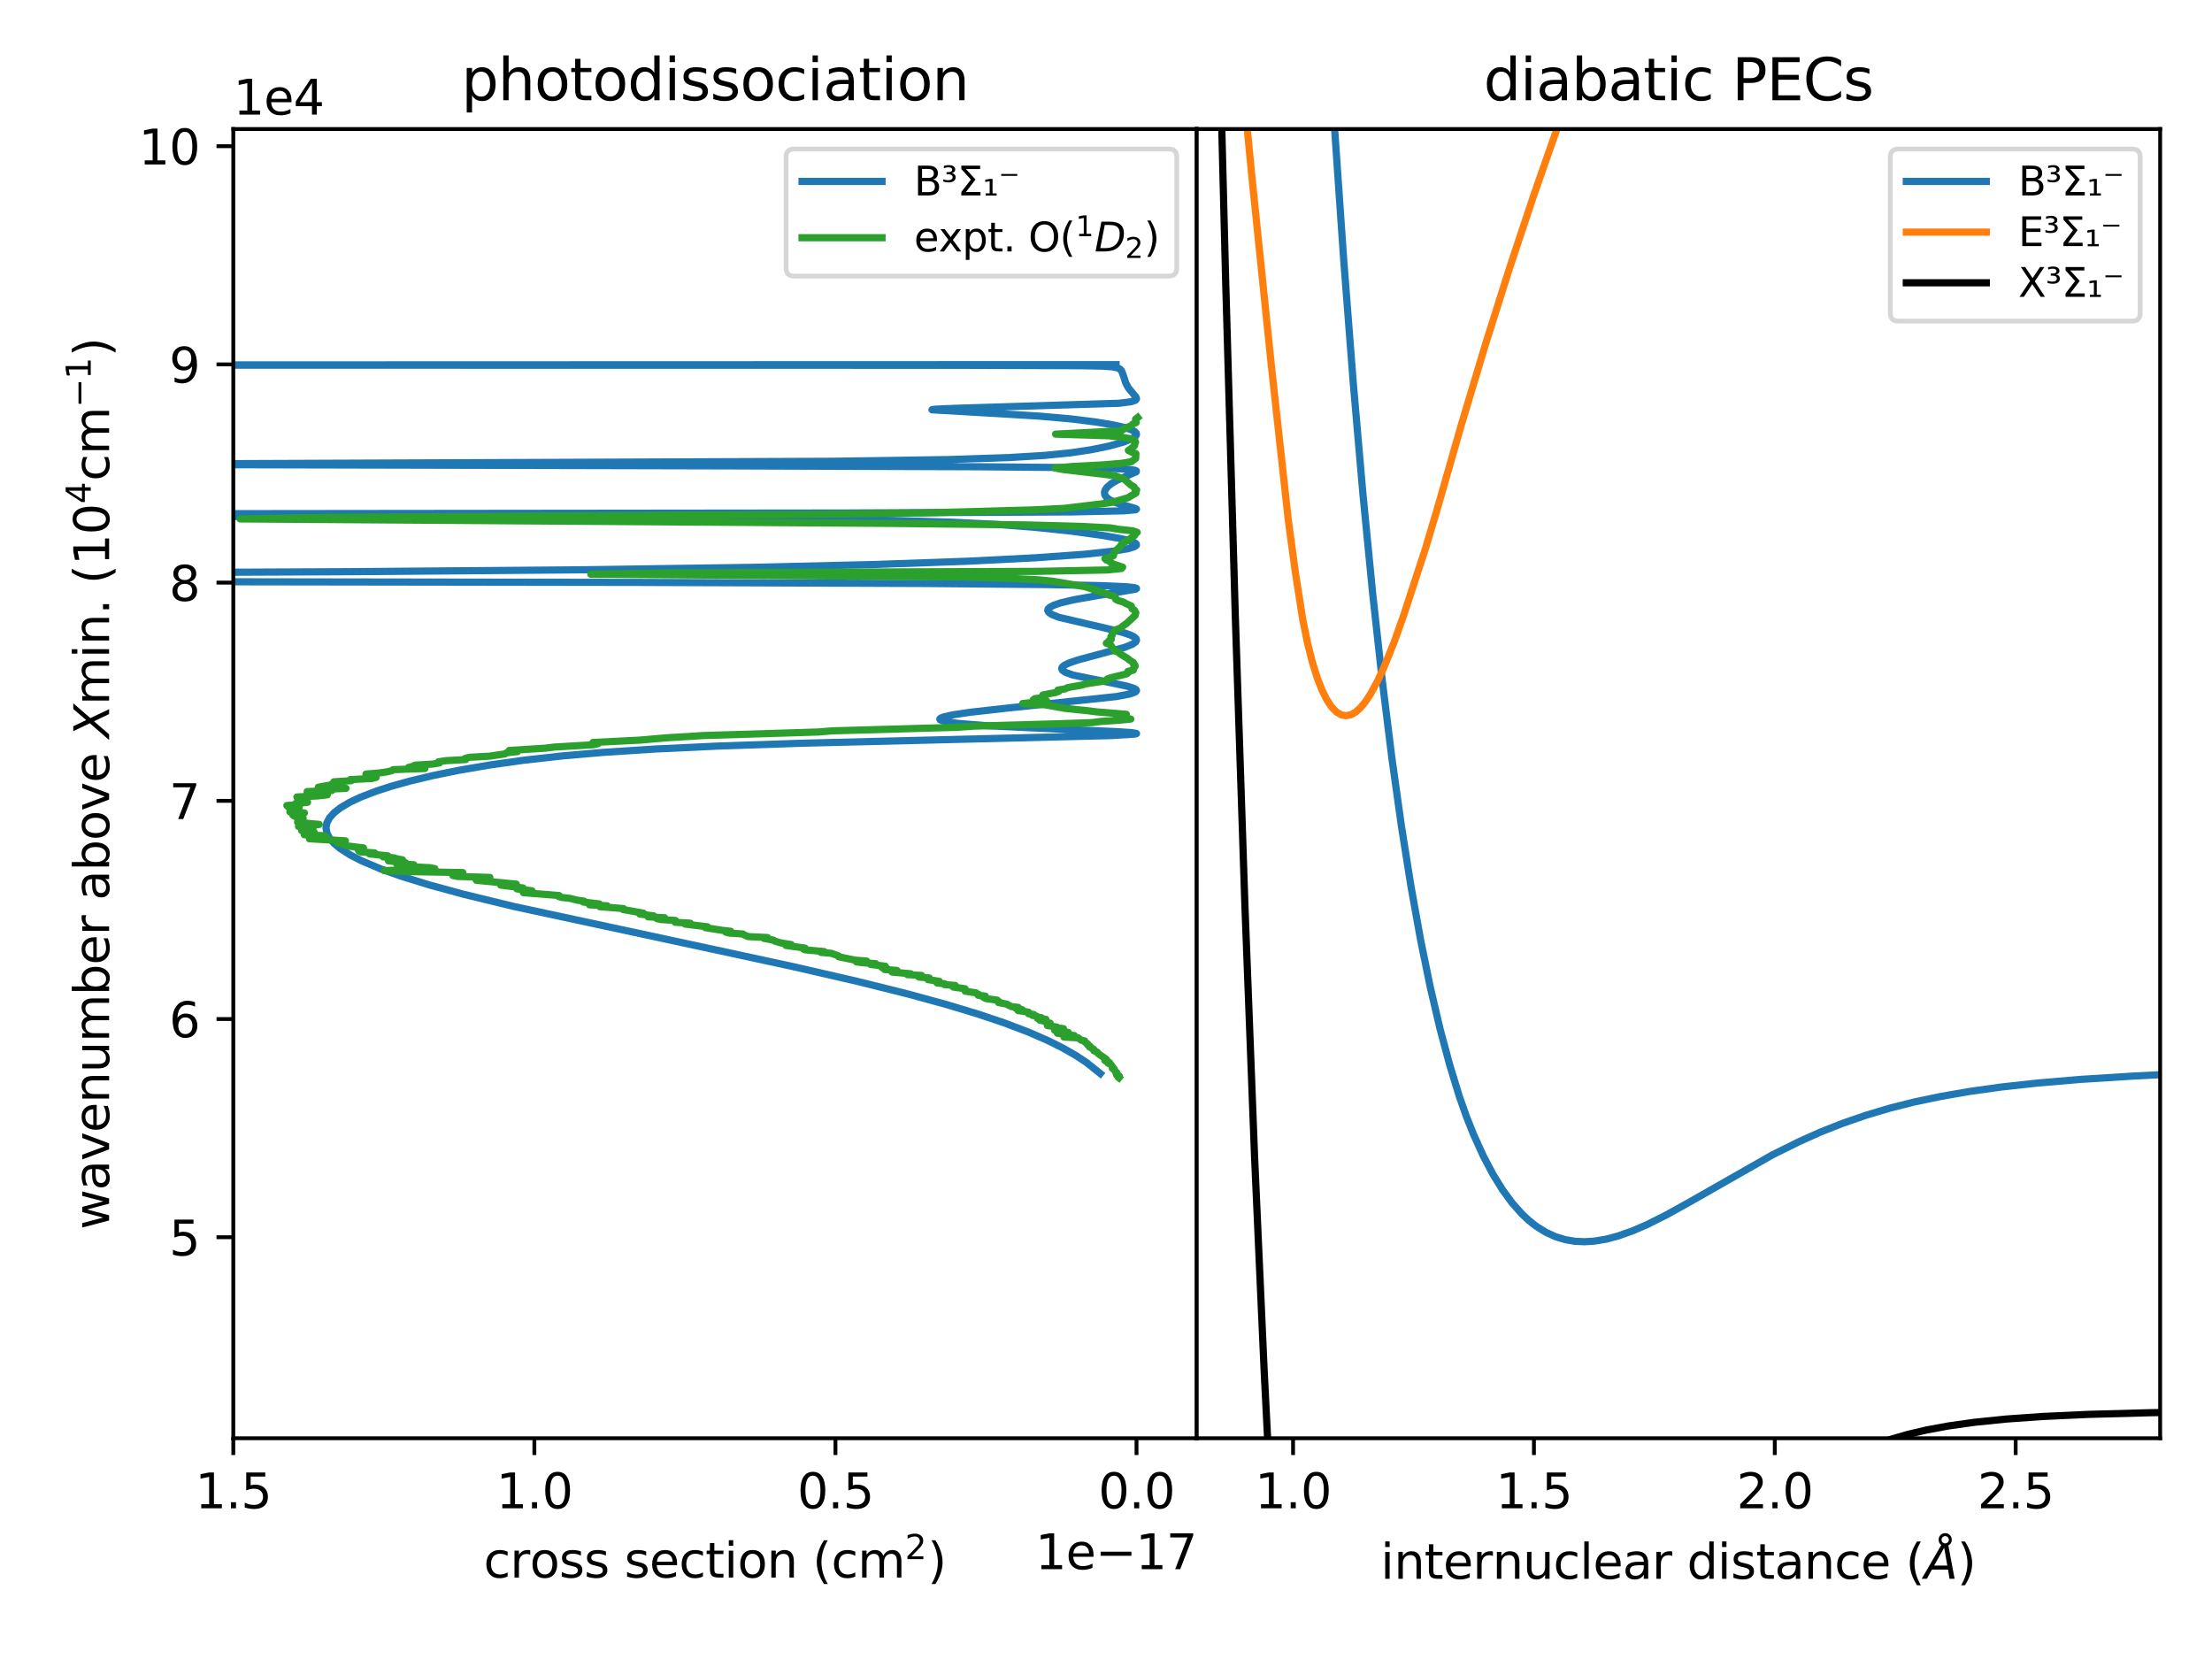 <?xml version="1.0" encoding="utf-8" standalone="no"?>
<!DOCTYPE svg PUBLIC "-//W3C//DTD SVG 1.1//EN"
  "http://www.w3.org/Graphics/SVG/1.1/DTD/svg11.dtd">
<svg xmlns:xlink="http://www.w3.org/1999/xlink" width="460.8pt" height="345.6pt" viewBox="0 0 460.8 345.6" xmlns="http://www.w3.org/2000/svg" version="1.1">
 <defs>
  <style type="text/css">*{stroke-linejoin: round; stroke-linecap: butt}</style>
 </defs>
 <g id="figure_1">
  <g id="patch_1">
   <path d="M 0 345.6 
L 460.8 345.6 
L 460.8 0 
L 0 0 
z
" style="fill: #ffffff"/>
  </g>
  <g id="axes_1">
   <g id="patch_2">
    <path d="M 48.602 299.608 
L 249.301 299.608 
L 249.301 26.88 
L 48.602 26.88 
z
" style="fill: #ffffff"/>
   </g>
   <g id="matplotlib.axis_1">
    <g id="xtick_1">
     <g id="line2d_1">
      <defs>
       <path id="me2cbf44b34" d="M 0 0 
L 0 3.5 
" style="stroke: #000000; stroke-width: 0.8"/>
      </defs>
      <g>
       <use xlink:href="#me2cbf44b34" x="236.757" y="299.608" style="stroke: #000000; stroke-width: 0.8"/>
      </g>
     </g>
     <g id="text_1">
      <!-- 0.0 -->
      <g transform="translate(228.806 314.206) scale(0.1 -0.1)">
       <defs>
        <path id="DejaVuSans-30" d="M 2034 4250 
Q 1547 4250 1301 3770 
Q 1056 3291 1056 2328 
Q 1056 1369 1301 889 
Q 1547 409 2034 409 
Q 2525 409 2770 889 
Q 3016 1369 3016 2328 
Q 3016 3291 2770 3770 
Q 2525 4250 2034 4250 
z
M 2034 4750 
Q 2819 4750 3233 4129 
Q 3647 3509 3647 2328 
Q 3647 1150 3233 529 
Q 2819 -91 2034 -91 
Q 1250 -91 836 529 
Q 422 1150 422 2328 
Q 422 3509 836 4129 
Q 1250 4750 2034 4750 
z
" transform="scale(0.016)"/>
        <path id="DejaVuSans-2e" d="M 684 794 
L 1344 794 
L 1344 0 
L 684 0 
L 684 794 
z
" transform="scale(0.016)"/>
       </defs>
       <use xlink:href="#DejaVuSans-30"/>
       <use xlink:href="#DejaVuSans-2e" x="63.623"/>
       <use xlink:href="#DejaVuSans-30" x="95.41"/>
      </g>
     </g>
    </g>
    <g id="xtick_2">
     <g id="line2d_2">
      <g>
       <use xlink:href="#me2cbf44b34" x="174.039" y="299.608" style="stroke: #000000; stroke-width: 0.8"/>
      </g>
     </g>
     <g id="text_2">
      <!-- 0.5 -->
      <g transform="translate(166.087 314.206) scale(0.1 -0.1)">
       <defs>
        <path id="DejaVuSans-35" d="M 691 4666 
L 3169 4666 
L 3169 4134 
L 1269 4134 
L 1269 2991 
Q 1406 3038 1543 3061 
Q 1681 3084 1819 3084 
Q 2600 3084 3056 2656 
Q 3513 2228 3513 1497 
Q 3513 744 3044 326 
Q 2575 -91 1722 -91 
Q 1428 -91 1123 -41 
Q 819 9 494 109 
L 494 744 
Q 775 591 1075 516 
Q 1375 441 1709 441 
Q 2250 441 2565 725 
Q 2881 1009 2881 1497 
Q 2881 1984 2565 2268 
Q 2250 2553 1709 2553 
Q 1456 2553 1204 2497 
Q 953 2441 691 2322 
L 691 4666 
z
" transform="scale(0.016)"/>
       </defs>
       <use xlink:href="#DejaVuSans-30"/>
       <use xlink:href="#DejaVuSans-2e" x="63.623"/>
       <use xlink:href="#DejaVuSans-35" x="95.41"/>
      </g>
     </g>
    </g>
    <g id="xtick_3">
     <g id="line2d_3">
      <g>
       <use xlink:href="#me2cbf44b34" x="111.32" y="299.608" style="stroke: #000000; stroke-width: 0.8"/>
      </g>
     </g>
     <g id="text_3">
      <!-- 1.0 -->
      <g transform="translate(103.369 314.206) scale(0.1 -0.1)">
       <defs>
        <path id="DejaVuSans-31" d="M 794 531 
L 1825 531 
L 1825 4091 
L 703 3866 
L 703 4441 
L 1819 4666 
L 2450 4666 
L 2450 531 
L 3481 531 
L 3481 0 
L 794 0 
L 794 531 
z
" transform="scale(0.016)"/>
       </defs>
       <use xlink:href="#DejaVuSans-31"/>
       <use xlink:href="#DejaVuSans-2e" x="63.623"/>
       <use xlink:href="#DejaVuSans-30" x="95.41"/>
      </g>
     </g>
    </g>
    <g id="xtick_4">
     <g id="line2d_4">
      <g>
       <use xlink:href="#me2cbf44b34" x="48.602" y="299.608" style="stroke: #000000; stroke-width: 0.8"/>
      </g>
     </g>
     <g id="text_4">
      <!-- 1.5 -->
      <g transform="translate(40.65 314.206) scale(0.1 -0.1)">
       <use xlink:href="#DejaVuSans-31"/>
       <use xlink:href="#DejaVuSans-2e" x="63.623"/>
       <use xlink:href="#DejaVuSans-35" x="95.41"/>
      </g>
     </g>
    </g>
    <g id="text_5">
     <!-- cross section (cm$^{2}$) -->
     <g transform="translate(100.751 328.706) scale(0.1 -0.1)">
      <defs>
       <path id="DejaVuSans-63" d="M 3122 3366 
L 3122 2828 
Q 2878 2963 2633 3030 
Q 2388 3097 2138 3097 
Q 1578 3097 1268 2742 
Q 959 2388 959 1747 
Q 959 1106 1268 751 
Q 1578 397 2138 397 
Q 2388 397 2633 464 
Q 2878 531 3122 666 
L 3122 134 
Q 2881 22 2623 -34 
Q 2366 -91 2075 -91 
Q 1284 -91 818 406 
Q 353 903 353 1747 
Q 353 2603 823 3093 
Q 1294 3584 2113 3584 
Q 2378 3584 2631 3529 
Q 2884 3475 3122 3366 
z
" transform="scale(0.016)"/>
       <path id="DejaVuSans-72" d="M 2631 2963 
Q 2534 3019 2420 3045 
Q 2306 3072 2169 3072 
Q 1681 3072 1420 2755 
Q 1159 2438 1159 1844 
L 1159 0 
L 581 0 
L 581 3500 
L 1159 3500 
L 1159 2956 
Q 1341 3275 1631 3429 
Q 1922 3584 2338 3584 
Q 2397 3584 2469 3576 
Q 2541 3569 2628 3553 
L 2631 2963 
z
" transform="scale(0.016)"/>
       <path id="DejaVuSans-6f" d="M 1959 3097 
Q 1497 3097 1228 2736 
Q 959 2375 959 1747 
Q 959 1119 1226 758 
Q 1494 397 1959 397 
Q 2419 397 2687 759 
Q 2956 1122 2956 1747 
Q 2956 2369 2687 2733 
Q 2419 3097 1959 3097 
z
M 1959 3584 
Q 2709 3584 3137 3096 
Q 3566 2609 3566 1747 
Q 3566 888 3137 398 
Q 2709 -91 1959 -91 
Q 1206 -91 779 398 
Q 353 888 353 1747 
Q 353 2609 779 3096 
Q 1206 3584 1959 3584 
z
" transform="scale(0.016)"/>
       <path id="DejaVuSans-73" d="M 2834 3397 
L 2834 2853 
Q 2591 2978 2328 3040 
Q 2066 3103 1784 3103 
Q 1356 3103 1142 2972 
Q 928 2841 928 2578 
Q 928 2378 1081 2264 
Q 1234 2150 1697 2047 
L 1894 2003 
Q 2506 1872 2764 1633 
Q 3022 1394 3022 966 
Q 3022 478 2636 193 
Q 2250 -91 1575 -91 
Q 1294 -91 989 -36 
Q 684 19 347 128 
L 347 722 
Q 666 556 975 473 
Q 1284 391 1588 391 
Q 1994 391 2212 530 
Q 2431 669 2431 922 
Q 2431 1156 2273 1281 
Q 2116 1406 1581 1522 
L 1381 1569 
Q 847 1681 609 1914 
Q 372 2147 372 2553 
Q 372 3047 722 3315 
Q 1072 3584 1716 3584 
Q 2034 3584 2315 3537 
Q 2597 3491 2834 3397 
z
" transform="scale(0.016)"/>
       <path id="DejaVuSans-20" transform="scale(0.016)"/>
       <path id="DejaVuSans-65" d="M 3597 1894 
L 3597 1613 
L 953 1613 
Q 991 1019 1311 708 
Q 1631 397 2203 397 
Q 2534 397 2845 478 
Q 3156 559 3463 722 
L 3463 178 
Q 3153 47 2828 -22 
Q 2503 -91 2169 -91 
Q 1331 -91 842 396 
Q 353 884 353 1716 
Q 353 2575 817 3079 
Q 1281 3584 2069 3584 
Q 2775 3584 3186 3129 
Q 3597 2675 3597 1894 
z
M 3022 2063 
Q 3016 2534 2758 2815 
Q 2500 3097 2075 3097 
Q 1594 3097 1305 2825 
Q 1016 2553 972 2059 
L 3022 2063 
z
" transform="scale(0.016)"/>
       <path id="DejaVuSans-74" d="M 1172 4494 
L 1172 3500 
L 2356 3500 
L 2356 3053 
L 1172 3053 
L 1172 1153 
Q 1172 725 1289 603 
Q 1406 481 1766 481 
L 2356 481 
L 2356 0 
L 1766 0 
Q 1100 0 847 248 
Q 594 497 594 1153 
L 594 3053 
L 172 3053 
L 172 3500 
L 594 3500 
L 594 4494 
L 1172 4494 
z
" transform="scale(0.016)"/>
       <path id="DejaVuSans-69" d="M 603 3500 
L 1178 3500 
L 1178 0 
L 603 0 
L 603 3500 
z
M 603 4863 
L 1178 4863 
L 1178 4134 
L 603 4134 
L 603 4863 
z
" transform="scale(0.016)"/>
       <path id="DejaVuSans-6e" d="M 3513 2113 
L 3513 0 
L 2938 0 
L 2938 2094 
Q 2938 2591 2744 2837 
Q 2550 3084 2163 3084 
Q 1697 3084 1428 2787 
Q 1159 2491 1159 1978 
L 1159 0 
L 581 0 
L 581 3500 
L 1159 3500 
L 1159 2956 
Q 1366 3272 1645 3428 
Q 1925 3584 2291 3584 
Q 2894 3584 3203 3211 
Q 3513 2838 3513 2113 
z
" transform="scale(0.016)"/>
       <path id="DejaVuSans-28" d="M 1984 4856 
Q 1566 4138 1362 3434 
Q 1159 2731 1159 2009 
Q 1159 1288 1364 580 
Q 1569 -128 1984 -844 
L 1484 -844 
Q 1016 -109 783 600 
Q 550 1309 550 2009 
Q 550 2706 781 3412 
Q 1013 4119 1484 4856 
L 1984 4856 
z
" transform="scale(0.016)"/>
       <path id="DejaVuSans-6d" d="M 3328 2828 
Q 3544 3216 3844 3400 
Q 4144 3584 4550 3584 
Q 5097 3584 5394 3201 
Q 5691 2819 5691 2113 
L 5691 0 
L 5113 0 
L 5113 2094 
Q 5113 2597 4934 2840 
Q 4756 3084 4391 3084 
Q 3944 3084 3684 2787 
Q 3425 2491 3425 1978 
L 3425 0 
L 2847 0 
L 2847 2094 
Q 2847 2600 2669 2842 
Q 2491 3084 2119 3084 
Q 1678 3084 1418 2786 
Q 1159 2488 1159 1978 
L 1159 0 
L 581 0 
L 581 3500 
L 1159 3500 
L 1159 2956 
Q 1356 3278 1631 3431 
Q 1906 3584 2284 3584 
Q 2666 3584 2933 3390 
Q 3200 3197 3328 2828 
z
" transform="scale(0.016)"/>
       <path id="DejaVuSans-32" d="M 1228 531 
L 3431 531 
L 3431 0 
L 469 0 
L 469 531 
Q 828 903 1448 1529 
Q 2069 2156 2228 2338 
Q 2531 2678 2651 2914 
Q 2772 3150 2772 3378 
Q 2772 3750 2511 3984 
Q 2250 4219 1831 4219 
Q 1534 4219 1204 4116 
Q 875 4013 500 3803 
L 500 4441 
Q 881 4594 1212 4672 
Q 1544 4750 1819 4750 
Q 2544 4750 2975 4387 
Q 3406 4025 3406 3419 
Q 3406 3131 3298 2873 
Q 3191 2616 2906 2266 
Q 2828 2175 2409 1742 
Q 1991 1309 1228 531 
z
" transform="scale(0.016)"/>
       <path id="DejaVuSans-29" d="M 513 4856 
L 1013 4856 
Q 1481 4119 1714 3412 
Q 1947 2706 1947 2009 
Q 1947 1309 1714 600 
Q 1481 -109 1013 -844 
L 513 -844 
Q 928 -128 1133 580 
Q 1338 1288 1338 2009 
Q 1338 2731 1133 3434 
Q 928 4138 513 4856 
z
" transform="scale(0.016)"/>
      </defs>
      <use xlink:href="#DejaVuSans-63" transform="translate(0 0.766)"/>
      <use xlink:href="#DejaVuSans-72" transform="translate(54.98 0.766)"/>
      <use xlink:href="#DejaVuSans-6f" transform="translate(96.094 0.766)"/>
      <use xlink:href="#DejaVuSans-73" transform="translate(157.275 0.766)"/>
      <use xlink:href="#DejaVuSans-73" transform="translate(209.375 0.766)"/>
      <use xlink:href="#DejaVuSans-20" transform="translate(261.475 0.766)"/>
      <use xlink:href="#DejaVuSans-73" transform="translate(293.262 0.766)"/>
      <use xlink:href="#DejaVuSans-65" transform="translate(345.361 0.766)"/>
      <use xlink:href="#DejaVuSans-63" transform="translate(406.885 0.766)"/>
      <use xlink:href="#DejaVuSans-74" transform="translate(461.865 0.766)"/>
      <use xlink:href="#DejaVuSans-69" transform="translate(501.074 0.766)"/>
      <use xlink:href="#DejaVuSans-6f" transform="translate(528.857 0.766)"/>
      <use xlink:href="#DejaVuSans-6e" transform="translate(590.039 0.766)"/>
      <use xlink:href="#DejaVuSans-20" transform="translate(653.418 0.766)"/>
      <use xlink:href="#DejaVuSans-28" transform="translate(685.205 0.766)"/>
      <use xlink:href="#DejaVuSans-63" transform="translate(724.219 0.766)"/>
      <use xlink:href="#DejaVuSans-6d" transform="translate(779.199 0.766)"/>
      <use xlink:href="#DejaVuSans-32" transform="translate(877.568 39.047) scale(0.7)"/>
      <use xlink:href="#DejaVuSans-29" transform="translate(924.839 0.766)"/>
     </g>
    </g>
    <g id="text_6">
     <!-- 1e−17 -->
     <g transform="translate(215.681 326.885) scale(0.1 -0.1)">
      <defs>
       <path id="DejaVuSans-2212" d="M 678 2272 
L 4684 2272 
L 4684 1741 
L 678 1741 
L 678 2272 
z
" transform="scale(0.016)"/>
       <path id="DejaVuSans-37" d="M 525 4666 
L 3525 4666 
L 3525 4397 
L 1831 0 
L 1172 0 
L 2766 4134 
L 525 4134 
L 525 4666 
z
" transform="scale(0.016)"/>
      </defs>
      <use xlink:href="#DejaVuSans-31"/>
      <use xlink:href="#DejaVuSans-65" x="63.623"/>
      <use xlink:href="#DejaVuSans-2212" x="125.146"/>
      <use xlink:href="#DejaVuSans-31" x="208.936"/>
      <use xlink:href="#DejaVuSans-37" x="272.559"/>
     </g>
    </g>
   </g>
   <g id="matplotlib.axis_2">
    <g id="ytick_1">
     <g id="line2d_5">
      <defs>
       <path id="me0b42f438a" d="M 0 0 
L -3.5 0 
" style="stroke: #000000; stroke-width: 0.8"/>
      </defs>
      <g>
       <use xlink:href="#me0b42f438a" x="48.602" y="257.732" style="stroke: #000000; stroke-width: 0.8"/>
      </g>
     </g>
     <g id="text_7">
      <!-- 5 -->
      <g transform="translate(35.239 261.532) scale(0.1 -0.1)">
       <use xlink:href="#DejaVuSans-35"/>
      </g>
     </g>
    </g>
    <g id="ytick_2">
     <g id="line2d_6">
      <g>
       <use xlink:href="#me0b42f438a" x="48.602" y="212.278" style="stroke: #000000; stroke-width: 0.8"/>
      </g>
     </g>
     <g id="text_8">
      <!-- 6 -->
      <g transform="translate(35.239 216.077) scale(0.1 -0.1)">
       <defs>
        <path id="DejaVuSans-36" d="M 2113 2584 
Q 1688 2584 1439 2293 
Q 1191 2003 1191 1497 
Q 1191 994 1439 701 
Q 1688 409 2113 409 
Q 2538 409 2786 701 
Q 3034 994 3034 1497 
Q 3034 2003 2786 2293 
Q 2538 2584 2113 2584 
z
M 3366 4563 
L 3366 3988 
Q 3128 4100 2886 4159 
Q 2644 4219 2406 4219 
Q 1781 4219 1451 3797 
Q 1122 3375 1075 2522 
Q 1259 2794 1537 2939 
Q 1816 3084 2150 3084 
Q 2853 3084 3261 2657 
Q 3669 2231 3669 1497 
Q 3669 778 3244 343 
Q 2819 -91 2113 -91 
Q 1303 -91 875 529 
Q 447 1150 447 2328 
Q 447 3434 972 4092 
Q 1497 4750 2381 4750 
Q 2619 4750 2861 4703 
Q 3103 4656 3366 4563 
z
" transform="scale(0.016)"/>
       </defs>
       <use xlink:href="#DejaVuSans-36"/>
      </g>
     </g>
    </g>
    <g id="ytick_3">
     <g id="line2d_7">
      <g>
       <use xlink:href="#me0b42f438a" x="48.602" y="166.823" style="stroke: #000000; stroke-width: 0.8"/>
      </g>
     </g>
     <g id="text_9">
      <!-- 7 -->
      <g transform="translate(35.239 170.622) scale(0.1 -0.1)">
       <use xlink:href="#DejaVuSans-37"/>
      </g>
     </g>
    </g>
    <g id="ytick_4">
     <g id="line2d_8">
      <g>
       <use xlink:href="#me0b42f438a" x="48.602" y="121.368" style="stroke: #000000; stroke-width: 0.8"/>
      </g>
     </g>
     <g id="text_10">
      <!-- 8 -->
      <g transform="translate(35.239 125.168) scale(0.1 -0.1)">
       <defs>
        <path id="DejaVuSans-38" d="M 2034 2216 
Q 1584 2216 1326 1975 
Q 1069 1734 1069 1313 
Q 1069 891 1326 650 
Q 1584 409 2034 409 
Q 2484 409 2743 651 
Q 3003 894 3003 1313 
Q 3003 1734 2745 1975 
Q 2488 2216 2034 2216 
z
M 1403 2484 
Q 997 2584 770 2862 
Q 544 3141 544 3541 
Q 544 4100 942 4425 
Q 1341 4750 2034 4750 
Q 2731 4750 3128 4425 
Q 3525 4100 3525 3541 
Q 3525 3141 3298 2862 
Q 3072 2584 2669 2484 
Q 3125 2378 3379 2068 
Q 3634 1759 3634 1313 
Q 3634 634 3220 271 
Q 2806 -91 2034 -91 
Q 1263 -91 848 271 
Q 434 634 434 1313 
Q 434 1759 690 2068 
Q 947 2378 1403 2484 
z
M 1172 3481 
Q 1172 3119 1398 2916 
Q 1625 2713 2034 2713 
Q 2441 2713 2670 2916 
Q 2900 3119 2900 3481 
Q 2900 3844 2670 4047 
Q 2441 4250 2034 4250 
Q 1625 4250 1398 4047 
Q 1172 3844 1172 3481 
z
" transform="scale(0.016)"/>
       </defs>
       <use xlink:href="#DejaVuSans-38"/>
      </g>
     </g>
    </g>
    <g id="ytick_5">
     <g id="line2d_9">
      <g>
       <use xlink:href="#me0b42f438a" x="48.602" y="75.914" style="stroke: #000000; stroke-width: 0.8"/>
      </g>
     </g>
     <g id="text_11">
      <!-- 9 -->
      <g transform="translate(35.239 79.713) scale(0.1 -0.1)">
       <defs>
        <path id="DejaVuSans-39" d="M 703 97 
L 703 672 
Q 941 559 1184 500 
Q 1428 441 1663 441 
Q 2288 441 2617 861 
Q 2947 1281 2994 2138 
Q 2813 1869 2534 1725 
Q 2256 1581 1919 1581 
Q 1219 1581 811 2004 
Q 403 2428 403 3163 
Q 403 3881 828 4315 
Q 1253 4750 1959 4750 
Q 2769 4750 3195 4129 
Q 3622 3509 3622 2328 
Q 3622 1225 3098 567 
Q 2575 -91 1691 -91 
Q 1453 -91 1209 -44 
Q 966 3 703 97 
z
M 1959 2075 
Q 2384 2075 2632 2365 
Q 2881 2656 2881 3163 
Q 2881 3666 2632 3958 
Q 2384 4250 1959 4250 
Q 1534 4250 1286 3958 
Q 1038 3666 1038 3163 
Q 1038 2656 1286 2365 
Q 1534 2075 1959 2075 
z
" transform="scale(0.016)"/>
       </defs>
       <use xlink:href="#DejaVuSans-39"/>
      </g>
     </g>
    </g>
    <g id="ytick_6">
     <g id="line2d_10">
      <g>
       <use xlink:href="#me0b42f438a" x="48.602" y="30.459" style="stroke: #000000; stroke-width: 0.8"/>
      </g>
     </g>
     <g id="text_12">
      <!-- 10 -->
      <g transform="translate(28.877 34.258) scale(0.1 -0.1)">
       <use xlink:href="#DejaVuSans-31"/>
       <use xlink:href="#DejaVuSans-30" x="63.623"/>
      </g>
     </g>
    </g>
    <g id="text_13">
     <!-- wavenumber above $X$min. ($10^4$cm$^{-1}$) -->
     <g transform="translate(22.797 256.144) rotate(-90) scale(0.1 -0.1)">
      <defs>
       <path id="DejaVuSans-77" d="M 269 3500 
L 844 3500 
L 1563 769 
L 2278 3500 
L 2956 3500 
L 3675 769 
L 4391 3500 
L 4966 3500 
L 4050 0 
L 3372 0 
L 2619 2869 
L 1863 0 
L 1184 0 
L 269 3500 
z
" transform="scale(0.016)"/>
       <path id="DejaVuSans-61" d="M 2194 1759 
Q 1497 1759 1228 1600 
Q 959 1441 959 1056 
Q 959 750 1161 570 
Q 1363 391 1709 391 
Q 2188 391 2477 730 
Q 2766 1069 2766 1631 
L 2766 1759 
L 2194 1759 
z
M 3341 1997 
L 3341 0 
L 2766 0 
L 2766 531 
Q 2569 213 2275 61 
Q 1981 -91 1556 -91 
Q 1019 -91 701 211 
Q 384 513 384 1019 
Q 384 1609 779 1909 
Q 1175 2209 1959 2209 
L 2766 2209 
L 2766 2266 
Q 2766 2663 2505 2880 
Q 2244 3097 1772 3097 
Q 1472 3097 1187 3025 
Q 903 2953 641 2809 
L 641 3341 
Q 956 3463 1253 3523 
Q 1550 3584 1831 3584 
Q 2591 3584 2966 3190 
Q 3341 2797 3341 1997 
z
" transform="scale(0.016)"/>
       <path id="DejaVuSans-76" d="M 191 3500 
L 800 3500 
L 1894 563 
L 2988 3500 
L 3597 3500 
L 2284 0 
L 1503 0 
L 191 3500 
z
" transform="scale(0.016)"/>
       <path id="DejaVuSans-75" d="M 544 1381 
L 544 3500 
L 1119 3500 
L 1119 1403 
Q 1119 906 1312 657 
Q 1506 409 1894 409 
Q 2359 409 2629 706 
Q 2900 1003 2900 1516 
L 2900 3500 
L 3475 3500 
L 3475 0 
L 2900 0 
L 2900 538 
Q 2691 219 2414 64 
Q 2138 -91 1772 -91 
Q 1169 -91 856 284 
Q 544 659 544 1381 
z
M 1991 3584 
L 1991 3584 
z
" transform="scale(0.016)"/>
       <path id="DejaVuSans-62" d="M 3116 1747 
Q 3116 2381 2855 2742 
Q 2594 3103 2138 3103 
Q 1681 3103 1420 2742 
Q 1159 2381 1159 1747 
Q 1159 1113 1420 752 
Q 1681 391 2138 391 
Q 2594 391 2855 752 
Q 3116 1113 3116 1747 
z
M 1159 2969 
Q 1341 3281 1617 3432 
Q 1894 3584 2278 3584 
Q 2916 3584 3314 3078 
Q 3713 2572 3713 1747 
Q 3713 922 3314 415 
Q 2916 -91 2278 -91 
Q 1894 -91 1617 61 
Q 1341 213 1159 525 
L 1159 0 
L 581 0 
L 581 4863 
L 1159 4863 
L 1159 2969 
z
" transform="scale(0.016)"/>
       <path id="DejaVuSans-Oblique-58" d="M 878 4666 
L 1516 4666 
L 2316 2981 
L 3763 4666 
L 4500 4666 
L 2578 2438 
L 3738 0 
L 3103 0 
L 2163 1966 
L 459 0 
L -275 0 
L 1906 2509 
L 878 4666 
z
" transform="scale(0.016)"/>
       <path id="DejaVuSans-34" d="M 2419 4116 
L 825 1625 
L 2419 1625 
L 2419 4116 
z
M 2253 4666 
L 3047 4666 
L 3047 1625 
L 3713 1625 
L 3713 1100 
L 3047 1100 
L 3047 0 
L 2419 0 
L 2419 1100 
L 313 1100 
L 313 1709 
L 2253 4666 
z
" transform="scale(0.016)"/>
      </defs>
      <use xlink:href="#DejaVuSans-77" transform="translate(0 0.684)"/>
      <use xlink:href="#DejaVuSans-61" transform="translate(81.787 0.684)"/>
      <use xlink:href="#DejaVuSans-76" transform="translate(143.066 0.684)"/>
      <use xlink:href="#DejaVuSans-65" transform="translate(202.246 0.684)"/>
      <use xlink:href="#DejaVuSans-6e" transform="translate(263.77 0.684)"/>
      <use xlink:href="#DejaVuSans-75" transform="translate(327.148 0.684)"/>
      <use xlink:href="#DejaVuSans-6d" transform="translate(390.527 0.684)"/>
      <use xlink:href="#DejaVuSans-62" transform="translate(487.939 0.684)"/>
      <use xlink:href="#DejaVuSans-65" transform="translate(551.416 0.684)"/>
      <use xlink:href="#DejaVuSans-72" transform="translate(612.939 0.684)"/>
      <use xlink:href="#DejaVuSans-20" transform="translate(654.053 0.684)"/>
      <use xlink:href="#DejaVuSans-61" transform="translate(685.84 0.684)"/>
      <use xlink:href="#DejaVuSans-62" transform="translate(747.119 0.684)"/>
      <use xlink:href="#DejaVuSans-6f" transform="translate(810.596 0.684)"/>
      <use xlink:href="#DejaVuSans-76" transform="translate(871.777 0.684)"/>
      <use xlink:href="#DejaVuSans-65" transform="translate(930.957 0.684)"/>
      <use xlink:href="#DejaVuSans-20" transform="translate(992.48 0.684)"/>
      <use xlink:href="#DejaVuSans-Oblique-58" transform="translate(1024.268 0.684)"/>
      <use xlink:href="#DejaVuSans-6d" transform="translate(1092.773 0.684)"/>
      <use xlink:href="#DejaVuSans-69" transform="translate(1190.186 0.684)"/>
      <use xlink:href="#DejaVuSans-6e" transform="translate(1217.969 0.684)"/>
      <use xlink:href="#DejaVuSans-2e" transform="translate(1281.348 0.684)"/>
      <use xlink:href="#DejaVuSans-20" transform="translate(1313.135 0.684)"/>
      <use xlink:href="#DejaVuSans-28" transform="translate(1344.922 0.684)"/>
      <use xlink:href="#DejaVuSans-31" transform="translate(1383.936 0.684)"/>
      <use xlink:href="#DejaVuSans-30" transform="translate(1447.559 0.684)"/>
      <use xlink:href="#DejaVuSans-34" transform="translate(1512.139 38.966) scale(0.7)"/>
      <use xlink:href="#DejaVuSans-63" transform="translate(1559.409 0.684)"/>
      <use xlink:href="#DejaVuSans-6d" transform="translate(1614.39 0.684)"/>
      <use xlink:href="#DejaVuSans-2212" transform="translate(1712.759 38.966) scale(0.7)"/>
      <use xlink:href="#DejaVuSans-31" transform="translate(1771.411 38.966) scale(0.7)"/>
      <use xlink:href="#DejaVuSans-29" transform="translate(1818.682 0.684)"/>
     </g>
    </g>
    <g id="text_14">
     <!-- 1e4 -->
     <g transform="translate(48.602 23.88) scale(0.1 -0.1)">
      <use xlink:href="#DejaVuSans-31"/>
      <use xlink:href="#DejaVuSans-65" x="63.623"/>
      <use xlink:href="#DejaVuSans-34" x="125.146"/>
     </g>
    </g>
   </g>
   <g id="line2d_11">
    <path d="M 229.211 223.641 
L 226.315 221.323 
L 224.113 219.869 
L 221.411 218.323 
L 218.218 216.732 
L 214.248 215.005 
L 209.358 213.141 
L 203.692 211.232 
L 197.062 209.232 
L 188.899 207.005 
L 178.68 204.46 
L 165.644 201.46 
L 148.627 197.778 
L 106.976 188.823 
L 96.53 186.278 
L 89.511 184.369 
L 83.622 182.55 
L 79.29 181.005 
L 75.329 179.323 
L 73.024 178.141 
L 70.828 176.732 
L 69.538 175.641 
L 68.564 174.459 
L 68.101 173.55 
L 67.913 172.459 
L 68.078 171.459 
L 68.65 170.369 
L 69.584 169.323 
L 70.985 168.232 
L 72.922 167.096 
L 75.04 166.096 
L 78.453 164.778 
L 81.562 163.778 
L 85.487 162.687 
L 90.256 161.55 
L 95.618 160.459 
L 101.982 159.369 
L 109.084 158.369 
L 117.235 157.459 
L 125.668 156.732 
L 136.174 156.05 
L 149.682 155.414 
L 167.175 154.823 
L 194.794 154.141 
L 231.569 153.232 
L 236.492 152.914 
L 236.757 152.823 
L 236.707 152.778 
L 235.88 152.641 
L 232.622 152.414 
L 221.164 151.914 
L 205.752 151.187 
L 199.43 150.687 
L 196.722 150.278 
L 195.859 149.959 
L 195.779 149.778 
L 195.951 149.596 
L 196.65 149.323 
L 198.501 148.914 
L 202.174 148.369 
L 209.458 147.55 
L 232.629 145.096 
L 235.45 144.55 
L 236.539 144.141 
L 236.757 143.868 
L 236.638 143.641 
L 236.16 143.368 
L 234.854 142.959 
L 232.085 142.368 
L 223.568 140.641 
L 222.017 140.096 
L 221.326 139.641 
L 221.16 139.278 
L 221.289 138.959 
L 221.713 138.596 
L 222.623 138.141 
L 224.462 137.505 
L 228.007 136.55 
L 234.256 134.868 
L 235.935 134.187 
L 236.571 133.732 
L 236.755 133.368 
L 236.666 133.05 
L 236.272 132.687 
L 235.464 132.278 
L 233.841 131.732 
L 230.718 130.959 
L 220.591 128.596 
L 219.118 128.005 
L 218.462 127.55 
L 218.266 127.187 
L 218.336 126.868 
L 218.7 126.505 
L 219.472 126.096 
L 220.927 125.596 
L 223.587 124.959 
L 227.933 124.187 
L 236.593 122.732 
L 236.757 122.596 
L 236.731 122.55 
L 236.326 122.414 
L 234.709 122.232 
L 229.724 122.005 
L 218.328 121.778 
L 192.893 121.55 
L 132.8 121.323 
L -1 121.123 
M -1 119.427 
L 72.665 119.096 
L 122.033 118.687 
L 156.827 118.187 
L 182.184 117.596 
L 201.517 116.914 
L 215.869 116.187 
L 225.953 115.459 
L 231.915 114.823 
L 235.083 114.278 
L 236.357 113.868 
L 236.74 113.55 
L 236.711 113.323 
L 236.367 113.05 
L 235.435 112.687 
L 233.395 112.187 
L 229.492 111.505 
L 223.103 110.641 
L 215.322 109.823 
L 207.485 109.232 
L 198.218 108.777 
L 185.781 108.414 
L 169.286 108.141 
L 136.65 107.868 
L 73.107 107.641 
L -1 107.516 
M -1 107.061 
L 176.024 106.868 
L 223.368 106.641 
L 234.171 106.414 
L 236.587 106.187 
L 236.749 106.05 
L 236.521 105.914 
L 235.072 105.505 
L 232.47 104.732 
L 231.194 104.141 
L 230.484 103.596 
L 230.136 103.05 
L 230.08 102.55 
L 230.234 102.05 
L 230.663 101.459 
L 231.469 100.777 
L 232.695 100.05 
L 234.529 99.232 
L 236.701 98.277 
L 236.722 98.096 
L 236.416 97.959 
L 235.16 97.777 
L 231.888 97.596 
L 223.858 97.414 
L 203.55 97.232 
L 151.002 97.05 
L 15.2 96.732 
L 23.018 96.687 
L 173.206 96.096 
L 197.679 95.732 
L 210.157 95.323 
L 217.628 94.868 
L 223.07 94.323 
L 227.328 93.687 
L 231.074 92.914 
L 234.022 92.096 
L 235.747 91.414 
L 236.51 90.914 
L 236.745 90.55 
L 236.701 90.232 
L 236.404 89.914 
L 235.74 89.55 
L 234.41 89.096 
L 232.077 88.55 
L 228.321 87.914 
L 223.212 87.277 
L 216.541 86.687 
L 207.528 86.141 
L 194.149 85.368 
L 194.198 85.323 
L 194.952 85.232 
L 199.272 85.05 
L 233.148 84.005 
L 235.617 83.687 
L 236.545 83.368 
L 236.753 83.096 
L 236.676 82.777 
L 236.201 82.187 
L 235.044 80.777 
L 234.497 79.732 
L 234.061 78.368 
L 233.636 77.232 
L 233.291 76.868 
L 232.686 76.596 
L 231.693 76.414 
L 229.691 76.277 
L 225.573 76.186 
L 199.446 76.096 
L -1 76.066 
M -1 76.034 
L 232.498 75.959 
L 232.498 75.959 
" clip-path="url(#p2765d27923)" style="fill: none; stroke: #1f77b4; stroke-width: 1.5; stroke-linecap: square"/>
   </g>
   <g id="line2d_12">
    <path d="M 236.999 86.979 
L 236.551 87.327 
L 236.692 88.022 
L 235.927 88.368 
L 235.633 88.714 
L 234.67 89.059 
L 233.539 89.748 
L 219.896 90.434 
L 230.943 90.776 
L 233.907 91.118 
L 235.842 91.459 
L 236.432 91.799 
L 236.558 92.139 
L 236.349 92.478 
L 236.366 92.817 
L 235.586 93.493 
L 235.06 93.83 
L 235.699 94.166 
L 236.636 94.502 
L 236.576 95.506 
L 235.692 96.172 
L 233.753 96.504 
L 229.908 96.836 
L 223.523 97.167 
L 219.76 97.498 
L 221.621 97.828 
L 230.106 98.815 
L 232.382 99.143 
L 234.15 99.797 
L 235.654 101.098 
L 236.251 101.422 
L 236.354 101.746 
L 236.78 102.068 
L 236.497 102.391 
L 236.634 102.713 
L 235.49 103.354 
L 235.016 103.675 
L 231.701 104.632 
L 229.599 104.95 
L 221.68 105.901 
L 215.339 106.217 
L 192.576 106.847 
L 167.248 107.161 
L 66.731 107.789 
L 50.019 108.101 
L 185.582 109.037 
L 213.727 109.347 
L 225.251 109.658 
L 231.27 109.967 
L 233.151 110.276 
L 235.998 110.585 
L 236.904 110.893 
L 236.398 111.201 
L 236.392 111.508 
L 234.71 112.732 
L 234.055 113.036 
L 233.674 113.34 
L 233.528 113.644 
L 232.055 115.155 
L 231.952 115.756 
L 231.284 116.056 
L 230.174 116.355 
L 230.452 116.654 
L 231.259 116.952 
L 231.425 117.25 
L 232.075 117.547 
L 233.868 118.14 
L 233.615 118.436 
L 230.731 118.731 
L 216.123 119.026 
L 140.583 119.321 
L 123.079 119.615 
L 201.362 120.201 
L 210.68 120.494 
L 216.368 120.786 
L 219.286 121.077 
L 226.101 122.239 
L 230.456 123.681 
L 231.069 123.968 
L 232.192 124.254 
L 232.399 124.541 
L 232.405 124.826 
L 232.933 125.111 
L 233.981 125.396 
L 234.467 125.68 
L 235.676 126.248 
L 235.823 126.813 
L 236.304 127.095 
L 236.62 127.658 
L 236.47 127.938 
L 236.466 128.219 
L 234.66 129.891 
L 233.844 130.445 
L 233.621 130.722 
L 232.29 131.273 
L 231.678 132.097 
L 231.662 132.371 
L 231.411 132.644 
L 231.495 133.189 
L 231.026 133.462 
L 230.861 133.733 
L 230.468 134.004 
L 231.299 134.275 
L 232.234 135.623 
L 233.173 135.892 
L 233.26 136.16 
L 234.993 137.227 
L 235.263 137.493 
L 236.112 138.024 
L 236.101 138.288 
L 236.445 138.553 
L 236.468 138.816 
L 236.05 139.343 
L 236.09 139.606 
L 234.955 139.868 
L 235.031 140.13 
L 234.686 140.391 
L 231.452 141.173 
L 230.685 141.433 
L 230.763 141.693 
L 229.559 141.952 
L 226.127 142.469 
L 225.316 142.727 
L 222.41 143.241 
L 221.915 143.498 
L 220.367 143.755 
L 220.598 144.011 
L 219.877 144.266 
L 217.248 144.776 
L 217.297 145.031 
L 217.625 145.285 
L 215.584 145.538 
L 215.224 145.792 
L 218.057 146.045 
L 213.044 146.55 
L 217.533 146.801 
L 221.796 147.555 
L 226.58 148.055 
L 228.551 148.305 
L 234.644 148.803 
L 232.632 149.051 
L 234.392 149.299 
L 234.282 149.547 
L 235.559 149.794 
L 233.067 150.041 
L 229.374 150.288 
L 227.454 150.534 
L 220.28 150.78 
L 202.847 151.271 
L 199.184 151.516 
L 173.357 152.248 
L 170.456 152.492 
L 146.655 153.22 
L 138.794 153.704 
L 133.189 154.186 
L 123.518 154.667 
L 124.615 154.907 
L 123.625 155.146 
L 115.482 155.624 
L 113.503 155.863 
L 106.077 156.339 
L 107.803 156.576 
L 105.533 156.813 
L 105.194 157.05 
L 101.978 157.523 
L 97.801 157.758 
L 96.899 157.994 
L 97.019 158.229 
L 92.836 158.464 
L 91.333 158.698 
L 91.545 158.932 
L 90.182 159.166 
L 86.449 159.399 
L 86.026 159.632 
L 85.094 159.865 
L 88.512 160.097 
L 81.918 160.33 
L 81.599 160.561 
L 80.577 160.793 
L 78.949 161.024 
L 76.232 161.255 
L 76.38 161.485 
L 77.039 161.715 
L 78.351 161.945 
L 77.54 162.174 
L 72.974 162.403 
L 73.175 162.632 
L 69.545 162.861 
L 69.655 163.089 
L 68.765 163.544 
L 66.301 163.998 
L 72.078 164.225 
L 67.451 164.451 
L 69.132 164.677 
L 63.971 164.902 
L 65.63 165.128 
L 65.831 165.353 
L 68.194 165.577 
L 66.212 165.802 
L 61.854 166.026 
L 61.961 166.249 
L 63.282 166.473 
L 62.72 166.696 
L 63.092 166.919 
L 64.062 167.141 
L 61.61 167.363 
L 62.513 167.585 
L 59.752 167.806 
L 59.982 168.028 
L 62.3 168.249 
L 60.345 168.469 
L 61.636 168.909 
L 60.384 169.129 
L 63.419 169.348 
L 61.001 169.786 
L 61.315 170.005 
L 63.154 170.441 
L 61.991 170.658 
L 62.587 170.875 
L 62.004 171.309 
L 66.503 171.741 
L 65.051 171.957 
L 62.188 172.173 
L 65.22 172.388 
L 64.6 172.603 
L 62.971 172.817 
L 62.838 173.031 
L 65.39 173.245 
L 65.481 173.459 
L 65.15 173.672 
L 63.38 173.886 
L 67.571 174.098 
L 67.996 174.311 
L 64.457 174.735 
L 71.946 175.158 
L 71.32 175.369 
L 70.265 175.58 
L 71.926 176.001 
L 72.218 176.21 
L 75.721 176.629 
L 74.503 176.839 
L 75.418 177.047 
L 74.728 177.256 
L 75.109 177.464 
L 78.041 177.672 
L 76.944 177.88 
L 80.805 178.294 
L 79.816 178.501 
L 82.095 178.707 
L 82.707 178.914 
L 83.86 179.12 
L 80.918 179.325 
L 84.5 179.736 
L 82.622 179.941 
L 86.208 180.145 
L 84.88 180.35 
L 85.529 180.554 
L 89.591 180.758 
L 90.597 180.961 
L 80.03 181.367 
L 85.297 181.57 
L 96.407 181.772 
L 94.477 182.177 
L 94.329 182.378 
L 95.337 182.58 
L 102.048 182.781 
L 101.989 182.981 
L 99.134 183.182 
L 99.233 183.382 
L 107.562 184.181 
L 104.288 184.38 
L 108.963 184.975 
L 107.683 185.173 
L 110.834 185.568 
L 110.496 185.765 
L 109.029 185.962 
L 116.472 186.551 
L 116.357 186.747 
L 116.978 186.942 
L 118.666 187.138 
L 120.298 187.528 
L 121.678 187.722 
L 121.508 187.916 
L 124.856 188.304 
L 122.804 188.498 
L 126.476 188.691 
L 124.975 188.884 
L 129.883 189.269 
L 129.773 189.462 
L 134.045 190.228 
L 133.273 190.419 
L 136.185 190.801 
L 135.009 190.991 
L 138.448 191.181 
L 136.835 191.371 
L 137.749 191.561 
L 140.717 191.75 
L 140.803 191.939 
L 140.646 192.128 
L 143.794 192.316 
L 142.719 192.505 
L 147.392 193.068 
L 146.942 193.256 
L 150.535 193.816 
L 152.242 194.003 
L 151.203 194.189 
L 151.903 194.375 
L 154.758 194.561 
L 154.993 194.746 
L 155.865 195.116 
L 159.892 195.301 
L 159.148 195.486 
L 161.151 195.854 
L 161.369 196.038 
L 162.593 196.405 
L 164.83 196.771 
L 163.716 196.953 
L 167.698 197.5 
L 167.355 197.682 
L 167.67 197.863 
L 171.688 198.226 
L 171.032 198.406 
L 173.148 198.587 
L 174.683 199.127 
L 174.698 199.307 
L 178.147 200.024 
L 180.549 200.202 
L 178.403 200.38 
L 179.717 200.559 
L 182.42 200.736 
L 181.366 200.914 
L 184.398 201.269 
L 183.614 201.446 
L 183.841 201.623 
L 184.846 201.799 
L 184.295 201.975 
L 186.843 202.152 
L 186.981 202.327 
L 185.837 202.503 
L 189.719 202.854 
L 189.032 203.029 
L 191.994 203.204 
L 191.205 203.378 
L 191.481 203.553 
L 193.593 203.727 
L 193.636 203.901 
L 193.318 204.075 
L 195.665 204.421 
L 195.102 204.594 
L 195.204 204.767 
L 196.799 204.94 
L 196.748 205.112 
L 198.988 205.285 
L 198.39 205.457 
L 198.617 205.629 
L 201.047 205.972 
L 201.097 206.314 
L 201.067 206.485 
L 203.333 206.825 
L 203.5 206.996 
L 203.907 207.166 
L 203.769 207.335 
L 205.261 207.505 
L 204.752 207.674 
L 205.325 208.012 
L 207.756 208.349 
L 207.793 208.518 
L 208.18 208.686 
L 208.009 208.853 
L 209.79 209.189 
L 210.004 209.356 
L 210.693 209.69 
L 212.13 209.856 
L 211.556 210.023 
L 212.991 210.355 
L 212.083 210.521 
L 214.264 210.852 
L 214.257 211.182 
L 215.381 211.347 
L 215.044 211.512 
L 215.943 211.676 
L 215.929 211.841 
L 216.955 212.005 
L 216.14 212.169 
L 217.867 212.332 
L 216.562 212.496 
L 217.892 212.822 
L 217.914 212.985 
L 218.784 213.148 
L 218.459 213.31 
L 218.859 213.473 
L 218.182 213.635 
L 220.157 213.958 
L 220.068 214.12 
L 221.535 214.281 
L 219.689 214.442 
L 219.688 214.603 
L 222.56 215.085 
L 220.276 215.245 
L 221.805 215.405 
L 221.718 215.565 
L 223.804 215.725 
L 223.422 215.884 
L 221.65 216.043 
L 224.615 216.202 
L 225.192 216.678 
L 225.971 216.837 
L 225.923 216.995 
L 226.581 217.468 
L 226.543 217.625 
L 227.072 217.94 
L 226.949 218.096 
L 227.836 218.566 
L 227.868 218.878 
L 228.579 219.189 
L 228.791 219.5 
L 229.235 219.809 
L 230.126 220.427 
L 230.521 220.734 
L 230.147 220.888 
L 230.578 221.195 
L 231.12 221.348 
L 230.865 221.5 
L 231.319 221.653 
L 231.882 222.414 
L 231.728 222.565 
L 232.125 222.717 
L 232.086 222.868 
L 232.373 223.17 
L 232.411 223.321 
L 232.677 223.471 
L 232.499 223.622 
L 232.653 223.772 
L 232.605 223.922 
L 233.099 224.072 
L 233.201 224.222 
L 232.904 224.371 
L 233.095 224.521 
L 233.095 224.521 
" clip-path="url(#p2765d27923)" style="fill: none; stroke: #2ca02c; stroke-width: 1.5; stroke-linecap: square"/>
   </g>
   <g id="patch_3">
    <path d="M 48.602 299.608 
L 48.602 26.88 
" style="fill: none; stroke: #000000; stroke-width: 0.8; stroke-linejoin: miter; stroke-linecap: square"/>
   </g>
   <g id="patch_4">
    <path d="M 249.301 299.608 
L 249.301 26.88 
" style="fill: none; stroke: #000000; stroke-width: 0.8; stroke-linejoin: miter; stroke-linecap: square"/>
   </g>
   <g id="patch_5">
    <path d="M 48.602 299.608 
L 249.301 299.608 
" style="fill: none; stroke: #000000; stroke-width: 0.8; stroke-linejoin: miter; stroke-linecap: square"/>
   </g>
   <g id="patch_6">
    <path d="M 48.602 26.88 
L 249.301 26.88 
" style="fill: none; stroke: #000000; stroke-width: 0.8; stroke-linejoin: miter; stroke-linecap: square"/>
   </g>
   <g id="text_15">
    <!-- photodissociation -->
    <g transform="translate(96.111 20.88) scale(0.12 -0.12)">
     <defs>
      <path id="DejaVuSans-70" d="M 1159 525 
L 1159 -1331 
L 581 -1331 
L 581 3500 
L 1159 3500 
L 1159 2969 
Q 1341 3281 1617 3432 
Q 1894 3584 2278 3584 
Q 2916 3584 3314 3078 
Q 3713 2572 3713 1747 
Q 3713 922 3314 415 
Q 2916 -91 2278 -91 
Q 1894 -91 1617 61 
Q 1341 213 1159 525 
z
M 3116 1747 
Q 3116 2381 2855 2742 
Q 2594 3103 2138 3103 
Q 1681 3103 1420 2742 
Q 1159 2381 1159 1747 
Q 1159 1113 1420 752 
Q 1681 391 2138 391 
Q 2594 391 2855 752 
Q 3116 1113 3116 1747 
z
" transform="scale(0.016)"/>
      <path id="DejaVuSans-68" d="M 3513 2113 
L 3513 0 
L 2938 0 
L 2938 2094 
Q 2938 2591 2744 2837 
Q 2550 3084 2163 3084 
Q 1697 3084 1428 2787 
Q 1159 2491 1159 1978 
L 1159 0 
L 581 0 
L 581 4863 
L 1159 4863 
L 1159 2956 
Q 1366 3272 1645 3428 
Q 1925 3584 2291 3584 
Q 2894 3584 3203 3211 
Q 3513 2838 3513 2113 
z
" transform="scale(0.016)"/>
      <path id="DejaVuSans-64" d="M 2906 2969 
L 2906 4863 
L 3481 4863 
L 3481 0 
L 2906 0 
L 2906 525 
Q 2725 213 2448 61 
Q 2172 -91 1784 -91 
Q 1150 -91 751 415 
Q 353 922 353 1747 
Q 353 2572 751 3078 
Q 1150 3584 1784 3584 
Q 2172 3584 2448 3432 
Q 2725 3281 2906 2969 
z
M 947 1747 
Q 947 1113 1208 752 
Q 1469 391 1925 391 
Q 2381 391 2643 752 
Q 2906 1113 2906 1747 
Q 2906 2381 2643 2742 
Q 2381 3103 1925 3103 
Q 1469 3103 1208 2742 
Q 947 2381 947 1747 
z
" transform="scale(0.016)"/>
     </defs>
     <use xlink:href="#DejaVuSans-70"/>
     <use xlink:href="#DejaVuSans-68" x="63.477"/>
     <use xlink:href="#DejaVuSans-6f" x="126.855"/>
     <use xlink:href="#DejaVuSans-74" x="188.037"/>
     <use xlink:href="#DejaVuSans-6f" x="227.246"/>
     <use xlink:href="#DejaVuSans-64" x="288.428"/>
     <use xlink:href="#DejaVuSans-69" x="351.904"/>
     <use xlink:href="#DejaVuSans-73" x="379.688"/>
     <use xlink:href="#DejaVuSans-73" x="431.787"/>
     <use xlink:href="#DejaVuSans-6f" x="483.887"/>
     <use xlink:href="#DejaVuSans-63" x="545.068"/>
     <use xlink:href="#DejaVuSans-69" x="600.049"/>
     <use xlink:href="#DejaVuSans-61" x="627.832"/>
     <use xlink:href="#DejaVuSans-74" x="689.111"/>
     <use xlink:href="#DejaVuSans-69" x="728.32"/>
     <use xlink:href="#DejaVuSans-6f" x="756.104"/>
     <use xlink:href="#DejaVuSans-6e" x="817.285"/>
    </g>
   </g>
   <g id="legend_1">
    <g id="patch_7">
     <path d="M 165.418 57.516 
L 243.47 57.516 
Q 245.136 57.516 245.136 55.85 
L 245.136 32.711 
Q 245.136 31.045 243.47 31.045 
L 165.418 31.045 
Q 163.752 31.045 163.752 32.711 
L 163.752 55.85 
Q 163.752 57.516 165.418 57.516 
z
" style="fill: #ffffff; opacity: 0.8; stroke: #cccccc; stroke-linejoin: miter"/>
    </g>
    <g id="line2d_13">
     <path d="M 167.084 37.791 
L 175.414 37.791 
L 183.744 37.791 
" style="fill: none; stroke: #1f77b4; stroke-width: 1.5; stroke-linecap: square"/>
    </g>
    <g id="text_16">
     <!-- B³Σ₁⁻ -->
     <g transform="translate(190.408 40.706) scale(0.083 -0.083)">
      <defs>
       <path id="DejaVuSans-42" d="M 1259 2228 
L 1259 519 
L 2272 519 
Q 2781 519 3026 730 
Q 3272 941 3272 1375 
Q 3272 1813 3026 2020 
Q 2781 2228 2272 2228 
L 1259 2228 
z
M 1259 4147 
L 1259 2741 
L 2194 2741 
Q 2656 2741 2882 2914 
Q 3109 3088 3109 3444 
Q 3109 3797 2882 3972 
Q 2656 4147 2194 4147 
L 1259 4147 
z
M 628 4666 
L 2241 4666 
Q 2963 4666 3353 4366 
Q 3744 4066 3744 3513 
Q 3744 3084 3544 2831 
Q 3344 2578 2956 2516 
Q 3422 2416 3680 2098 
Q 3938 1781 3938 1306 
Q 3938 681 3513 340 
Q 3088 0 2303 0 
L 628 0 
L 628 4666 
z
" transform="scale(0.016)"/>
       <path id="DejaVuSans-b3" d="M 1638 3500 
Q 1925 3444 2083 3273 
Q 2241 3103 2241 2847 
Q 2241 2459 1944 2250 
Q 1647 2041 1094 2041 
Q 916 2041 720 2073 
Q 525 2106 306 2169 
L 306 2547 
Q 469 2463 655 2422 
Q 841 2381 1050 2381 
Q 1391 2381 1578 2504 
Q 1766 2628 1766 2847 
Q 1766 3078 1592 3197 
Q 1419 3316 1081 3316 
L 813 3316 
L 813 3653 
L 1106 3653 
Q 1400 3653 1551 3751 
Q 1703 3850 1703 4038 
Q 1703 4219 1547 4314 
Q 1391 4409 1094 4409 
Q 969 4409 809 4381 
Q 650 4353 397 4281 
L 397 4641 
Q 625 4694 825 4722 
Q 1025 4750 1197 4750 
Q 1647 4750 1911 4565 
Q 2175 4381 2175 4072 
Q 2175 3856 2034 3706 
Q 1894 3556 1638 3500 
z
" transform="scale(0.016)"/>
       <path id="DejaVuSans-3a3" d="M 1353 531 
L 3634 531 
L 3634 0 
L 628 0 
L 628 531 
L 2125 2481 
L 628 4134 
L 628 4666 
L 3578 4666 
L 3578 4134 
L 1353 4134 
L 2850 2494 
L 1353 531 
z
" transform="scale(0.016)"/>
       <path id="DejaVuSans-2081" d="M 488 319 
L 1125 319 
L 1125 2229 
L 428 2101 
L 428 2463 
L 1147 2585 
L 1575 2585 
L 1575 319 
L 2216 319 
L 2216 -24 
L 488 -24 
L 488 319 
z
" transform="scale(0.016)"/>
       <path id="DejaVuSans-207b" d="M 428 3359 
L 2950 3359 
L 2950 3063 
L 428 3063 
L 428 3359 
z
" transform="scale(0.016)"/>
      </defs>
      <use xlink:href="#DejaVuSans-42"/>
      <use xlink:href="#DejaVuSans-b3" x="68.604"/>
      <use xlink:href="#DejaVuSans-3a3" x="108.691"/>
      <use xlink:href="#DejaVuSans-2081" x="171.875"/>
      <use xlink:href="#DejaVuSans-207b" x="211.963"/>
     </g>
    </g>
    <g id="line2d_14">
     <path d="M 167.084 49.519 
L 175.414 49.519 
L 183.744 49.519 
" style="fill: none; stroke: #2ca02c; stroke-width: 1.5; stroke-linecap: square"/>
    </g>
    <g id="text_17">
     <!-- expt. O($^1D_2$) -->
     <g transform="translate(190.408 52.435) scale(0.083 -0.083)">
      <defs>
       <path id="DejaVuSans-78" d="M 3513 3500 
L 2247 1797 
L 3578 0 
L 2900 0 
L 1881 1375 
L 863 0 
L 184 0 
L 1544 1831 
L 300 3500 
L 978 3500 
L 1906 2253 
L 2834 3500 
L 3513 3500 
z
" transform="scale(0.016)"/>
       <path id="DejaVuSans-4f" d="M 2522 4238 
Q 1834 4238 1429 3725 
Q 1025 3213 1025 2328 
Q 1025 1447 1429 934 
Q 1834 422 2522 422 
Q 3209 422 3611 934 
Q 4013 1447 4013 2328 
Q 4013 3213 3611 3725 
Q 3209 4238 2522 4238 
z
M 2522 4750 
Q 3503 4750 4090 4092 
Q 4678 3434 4678 2328 
Q 4678 1225 4090 567 
Q 3503 -91 2522 -91 
Q 1538 -91 948 565 
Q 359 1222 359 2328 
Q 359 3434 948 4092 
Q 1538 4750 2522 4750 
z
" transform="scale(0.016)"/>
       <path id="DejaVuSans-Oblique-44" d="M 1081 4666 
L 2438 4666 
Q 3519 4666 4070 4208 
Q 4622 3750 4622 2847 
Q 4622 2250 4412 1698 
Q 4203 1147 3834 769 
Q 3463 381 2891 190 
Q 2319 0 1538 0 
L 172 0 
L 1081 4666 
z
M 1613 4147 
L 909 519 
L 1734 519 
Q 2794 519 3375 1128 
Q 3956 1738 3956 2847 
Q 3956 3519 3581 3833 
Q 3206 4147 2406 4147 
L 1613 4147 
z
" transform="scale(0.016)"/>
      </defs>
      <use xlink:href="#DejaVuSans-65" transform="translate(0 0.684)"/>
      <use xlink:href="#DejaVuSans-78" transform="translate(61.523 0.684)"/>
      <use xlink:href="#DejaVuSans-70" transform="translate(120.703 0.684)"/>
      <use xlink:href="#DejaVuSans-74" transform="translate(184.18 0.684)"/>
      <use xlink:href="#DejaVuSans-2e" transform="translate(223.389 0.684)"/>
      <use xlink:href="#DejaVuSans-20" transform="translate(255.176 0.684)"/>
      <use xlink:href="#DejaVuSans-4f" transform="translate(286.963 0.684)"/>
      <use xlink:href="#DejaVuSans-28" transform="translate(365.674 0.684)"/>
      <use xlink:href="#DejaVuSans-31" transform="translate(405.645 38.966) scale(0.7)"/>
      <use xlink:href="#DejaVuSans-Oblique-44" transform="translate(452.915 0.684)"/>
      <use xlink:href="#DejaVuSans-32" transform="translate(529.917 -15.722) scale(0.7)"/>
      <use xlink:href="#DejaVuSans-29" transform="translate(577.188 0.684)"/>
     </g>
    </g>
   </g>
  </g>
  <g id="axes_2">
   <g id="patch_8">
    <path d="M 249.301 299.608 
L 450 299.608 
L 450 26.88 
L 249.301 26.88 
z
" style="fill: #ffffff"/>
   </g>
   <g id="matplotlib.axis_3">
    <g id="xtick_5">
     <g id="line2d_15">
      <g>
       <use xlink:href="#me2cbf44b34" x="269.371" y="299.608" style="stroke: #000000; stroke-width: 0.8"/>
      </g>
     </g>
     <g id="text_18">
      <!-- 1.0 -->
      <g transform="translate(261.419 314.206) scale(0.1 -0.1)">
       <use xlink:href="#DejaVuSans-31"/>
       <use xlink:href="#DejaVuSans-2e" x="63.623"/>
       <use xlink:href="#DejaVuSans-30" x="95.41"/>
      </g>
     </g>
    </g>
    <g id="xtick_6">
     <g id="line2d_16">
      <g>
       <use xlink:href="#me2cbf44b34" x="319.546" y="299.608" style="stroke: #000000; stroke-width: 0.8"/>
      </g>
     </g>
     <g id="text_19">
      <!-- 1.5 -->
      <g transform="translate(311.594 314.206) scale(0.1 -0.1)">
       <use xlink:href="#DejaVuSans-31"/>
       <use xlink:href="#DejaVuSans-2e" x="63.623"/>
       <use xlink:href="#DejaVuSans-35" x="95.41"/>
      </g>
     </g>
    </g>
    <g id="xtick_7">
     <g id="line2d_17">
      <g>
       <use xlink:href="#me2cbf44b34" x="369.72" y="299.608" style="stroke: #000000; stroke-width: 0.8"/>
      </g>
     </g>
     <g id="text_20">
      <!-- 2.0 -->
      <g transform="translate(361.769 314.206) scale(0.1 -0.1)">
       <use xlink:href="#DejaVuSans-32"/>
       <use xlink:href="#DejaVuSans-2e" x="63.623"/>
       <use xlink:href="#DejaVuSans-30" x="95.41"/>
      </g>
     </g>
    </g>
    <g id="xtick_8">
     <g id="line2d_18">
      <g>
       <use xlink:href="#me2cbf44b34" x="419.895" y="299.608" style="stroke: #000000; stroke-width: 0.8"/>
      </g>
     </g>
     <g id="text_21">
      <!-- 2.5 -->
      <g transform="translate(411.944 314.206) scale(0.1 -0.1)">
       <use xlink:href="#DejaVuSans-32"/>
       <use xlink:href="#DejaVuSans-2e" x="63.623"/>
       <use xlink:href="#DejaVuSans-35" x="95.41"/>
      </g>
     </g>
    </g>
    <g id="text_22">
     <!-- internuclear distance ($\AA$) -->
     <g transform="translate(287.601 328.906) scale(0.1 -0.1)">
      <defs>
       <path id="DejaVuSans-6c" d="M 603 4863 
L 1178 4863 
L 1178 0 
L 603 0 
L 603 4863 
z
" transform="scale(0.016)"/>
       <path id="DejaVuSans-Oblique-c5" d="M 3188 5081 
Q 3188 5278 3048 5417 
Q 2909 5556 2713 5556 
Q 2513 5556 2377 5420 
Q 2241 5284 2241 5081 
Q 2241 4884 2377 4746 
Q 2513 4609 2713 4609 
Q 2909 4609 3048 4746 
Q 3188 4884 3188 5081 
z
M 2203 4397 
Q 2034 4513 1945 4689 
Q 1856 4866 1856 5081 
Q 1856 5438 2106 5689 
Q 2356 5941 2713 5941 
Q 3069 5941 3320 5689 
Q 3572 5438 3572 5081 
Q 3572 4834 3458 4643 
Q 3344 4453 3128 4341 
L 3938 0 
L 3278 0 
L 3084 1197 
L 984 1197 
L 325 0 
L -341 0 
L 2203 4397 
z
M 2584 4044 
L 1275 1722 
L 2988 1722 
L 2584 4044 
z
" transform="scale(0.016)"/>
      </defs>
      <use xlink:href="#DejaVuSans-69" transform="translate(0 0.172)"/>
      <use xlink:href="#DejaVuSans-6e" transform="translate(27.783 0.172)"/>
      <use xlink:href="#DejaVuSans-74" transform="translate(91.162 0.172)"/>
      <use xlink:href="#DejaVuSans-65" transform="translate(130.371 0.172)"/>
      <use xlink:href="#DejaVuSans-72" transform="translate(191.895 0.172)"/>
      <use xlink:href="#DejaVuSans-6e" transform="translate(233.008 0.172)"/>
      <use xlink:href="#DejaVuSans-75" transform="translate(296.387 0.172)"/>
      <use xlink:href="#DejaVuSans-63" transform="translate(359.766 0.172)"/>
      <use xlink:href="#DejaVuSans-6c" transform="translate(414.746 0.172)"/>
      <use xlink:href="#DejaVuSans-65" transform="translate(442.529 0.172)"/>
      <use xlink:href="#DejaVuSans-61" transform="translate(504.053 0.172)"/>
      <use xlink:href="#DejaVuSans-72" transform="translate(565.332 0.172)"/>
      <use xlink:href="#DejaVuSans-20" transform="translate(606.445 0.172)"/>
      <use xlink:href="#DejaVuSans-64" transform="translate(638.232 0.172)"/>
      <use xlink:href="#DejaVuSans-69" transform="translate(701.709 0.172)"/>
      <use xlink:href="#DejaVuSans-73" transform="translate(729.492 0.172)"/>
      <use xlink:href="#DejaVuSans-74" transform="translate(781.592 0.172)"/>
      <use xlink:href="#DejaVuSans-61" transform="translate(820.801 0.172)"/>
      <use xlink:href="#DejaVuSans-6e" transform="translate(882.08 0.172)"/>
      <use xlink:href="#DejaVuSans-63" transform="translate(945.459 0.172)"/>
      <use xlink:href="#DejaVuSans-65" transform="translate(1000.439 0.172)"/>
      <use xlink:href="#DejaVuSans-20" transform="translate(1061.963 0.172)"/>
      <use xlink:href="#DejaVuSans-28" transform="translate(1093.75 0.172)"/>
      <use xlink:href="#DejaVuSans-Oblique-c5" transform="translate(1132.764 0.172)"/>
      <use xlink:href="#DejaVuSans-29" transform="translate(1201.172 0.172)"/>
     </g>
    </g>
   </g>
   <g id="line2d_19">
    <path d="M 276.271 -1 
L 277.901 25.043 
L 279.908 54.003 
L 281.915 79.858 
L 283.922 102.907 
L 285.929 123.425 
L 287.936 141.658 
L 289.943 157.832 
L 291.95 172.15 
L 293.957 184.796 
L 295.964 195.938 
L 297.971 205.727 
L 299.977 214.3 
L 301.984 221.781 
L 303.991 228.361 
L 305.497 232.638 
L 307.002 236.412 
L 309.009 240.83 
L 311.016 244.636 
L 313.023 247.886 
L 315.03 250.622 
L 317.037 252.883 
L 318.542 254.29 
L 320.047 255.47 
L 322.054 256.718 
L 324.061 257.631 
L 326.068 258.242 
L 328.075 258.581 
L 330.082 258.676 
L 332.089 258.555 
L 334.598 258.14 
L 337.107 257.473 
L 340.117 256.403 
L 343.128 255.099 
L 347.142 253.089 
L 352.159 250.301 
L 369.219 240.585 
L 374.738 237.846 
L 379.254 235.822 
L 383.769 234.043 
L 388.787 232.305 
L 393.804 230.812 
L 398.822 229.557 
L 404.341 228.401 
L 410.362 227.359 
L 416.885 226.448 
L 424.411 225.619 
L 433.442 224.855 
L 444.481 224.158 
L 450.502 223.859 
L 450.502 223.859 
" clip-path="url(#p17f0504aaf)" style="fill: none; stroke: #1f77b4; stroke-width: 1.5; stroke-linecap: square"/>
   </g>
   <g id="line2d_20">
    <path d="M 257.126 -1 
L 260.841 37.325 
L 264.855 76.249 
L 268.367 108.287 
L 269.873 119.4 
L 271.378 129.002 
L 272.381 133.941 
L 273.385 137.929 
L 274.388 141.163 
L 275.392 143.751 
L 276.395 145.772 
L 277.399 147.282 
L 278.402 148.318 
L 279.406 148.914 
L 280.409 149.097 
L 281.413 148.893 
L 282.416 148.327 
L 283.42 147.424 
L 284.423 146.205 
L 285.427 144.697 
L 286.932 141.952 
L 288.437 138.704 
L 290.444 133.707 
L 292.451 128.054 
L 296.967 114.219 
L 299.476 105.785 
L 304.493 88.256 
L 309.511 71.549 
L 314.528 55.66 
L 319.546 40.573 
L 324.061 27.665 
L 328.577 15.374 
L 333.093 3.683 
L 334.968 -1 
L 334.968 -1 
" clip-path="url(#p17f0504aaf)" style="fill: none; stroke: #ff7f0e; stroke-width: 1.5; stroke-linecap: square"/>
   </g>
   <g id="line2d_21">
    <path d="M 253.813 -1 
L 255.322 58.338 
L 257.329 128.131 
L 259.336 188.594 
L 261.343 240.777 
L 263.35 285.623 
L 264.855 315.148 
L 266.722 346.6 
M 350.404 346.6 
L 353.664 340.198 
L 356.675 334.718 
L 359.685 329.665 
L 362.696 325.047 
L 365.706 320.866 
L 368.717 317.121 
L 371.226 314.324 
L 373.734 311.81 
L 376.243 309.568 
L 378.752 307.577 
L 381.762 305.489 
L 384.773 303.688 
L 387.282 302.41 
L 390.292 301.111 
L 393.804 299.86 
L 397.317 298.838 
L 401.33 297.895 
L 405.846 297.059 
L 411.365 296.283 
L 417.888 295.617 
L 425.414 295.084 
L 434.948 294.644 
L 447.491 294.304 
L 450.502 294.248 
L 450.502 294.248 
" clip-path="url(#p17f0504aaf)" style="fill: none; stroke: #000000; stroke-width: 1.5; stroke-linecap: square"/>
   </g>
   <g id="patch_9">
    <path d="M 249.301 299.608 
L 249.301 26.88 
" style="fill: none; stroke: #000000; stroke-width: 0.8; stroke-linejoin: miter; stroke-linecap: square"/>
   </g>
   <g id="patch_10">
    <path d="M 450 299.608 
L 450 26.88 
" style="fill: none; stroke: #000000; stroke-width: 0.8; stroke-linejoin: miter; stroke-linecap: square"/>
   </g>
   <g id="patch_11">
    <path d="M 249.301 299.608 
L 450 299.608 
" style="fill: none; stroke: #000000; stroke-width: 0.8; stroke-linejoin: miter; stroke-linecap: square"/>
   </g>
   <g id="patch_12">
    <path d="M 249.301 26.88 
L 450 26.88 
" style="fill: none; stroke: #000000; stroke-width: 0.8; stroke-linejoin: miter; stroke-linecap: square"/>
   </g>
   <g id="text_23">
    <!-- diabatic PECs -->
    <g transform="translate(309.062 20.88) scale(0.12 -0.12)">
     <defs>
      <path id="DejaVuSans-50" d="M 1259 4147 
L 1259 2394 
L 2053 2394 
Q 2494 2394 2734 2622 
Q 2975 2850 2975 3272 
Q 2975 3691 2734 3919 
Q 2494 4147 2053 4147 
L 1259 4147 
z
M 628 4666 
L 2053 4666 
Q 2838 4666 3239 4311 
Q 3641 3956 3641 3272 
Q 3641 2581 3239 2228 
Q 2838 1875 2053 1875 
L 1259 1875 
L 1259 0 
L 628 0 
L 628 4666 
z
" transform="scale(0.016)"/>
      <path id="DejaVuSans-45" d="M 628 4666 
L 3578 4666 
L 3578 4134 
L 1259 4134 
L 1259 2753 
L 3481 2753 
L 3481 2222 
L 1259 2222 
L 1259 531 
L 3634 531 
L 3634 0 
L 628 0 
L 628 4666 
z
" transform="scale(0.016)"/>
      <path id="DejaVuSans-43" d="M 4122 4306 
L 4122 3641 
Q 3803 3938 3442 4084 
Q 3081 4231 2675 4231 
Q 1875 4231 1450 3742 
Q 1025 3253 1025 2328 
Q 1025 1406 1450 917 
Q 1875 428 2675 428 
Q 3081 428 3442 575 
Q 3803 722 4122 1019 
L 4122 359 
Q 3791 134 3420 21 
Q 3050 -91 2638 -91 
Q 1578 -91 968 557 
Q 359 1206 359 2328 
Q 359 3453 968 4101 
Q 1578 4750 2638 4750 
Q 3056 4750 3426 4639 
Q 3797 4528 4122 4306 
z
" transform="scale(0.016)"/>
     </defs>
     <use xlink:href="#DejaVuSans-64"/>
     <use xlink:href="#DejaVuSans-69" x="63.477"/>
     <use xlink:href="#DejaVuSans-61" x="91.26"/>
     <use xlink:href="#DejaVuSans-62" x="152.539"/>
     <use xlink:href="#DejaVuSans-61" x="216.016"/>
     <use xlink:href="#DejaVuSans-74" x="277.295"/>
     <use xlink:href="#DejaVuSans-69" x="316.504"/>
     <use xlink:href="#DejaVuSans-63" x="344.287"/>
     <use xlink:href="#DejaVuSans-20" x="399.268"/>
     <use xlink:href="#DejaVuSans-50" x="431.055"/>
     <use xlink:href="#DejaVuSans-45" x="491.357"/>
     <use xlink:href="#DejaVuSans-43" x="554.541"/>
     <use xlink:href="#DejaVuSans-73" x="624.365"/>
    </g>
   </g>
   <g id="legend_2">
    <g id="patch_13">
     <path d="M 395.458 66.893 
L 444.169 66.893 
Q 445.835 66.893 445.835 65.227 
L 445.835 32.711 
Q 445.835 31.045 444.169 31.045 
L 395.458 31.045 
Q 393.792 31.045 393.792 32.711 
L 393.792 65.227 
Q 393.792 66.893 395.458 66.893 
z
" style="fill: #ffffff; opacity: 0.8; stroke: #cccccc; stroke-linejoin: miter"/>
    </g>
    <g id="line2d_22">
     <path d="M 397.124 37.791 
L 405.454 37.791 
L 413.784 37.791 
" style="fill: none; stroke: #1f77b4; stroke-width: 1.5; stroke-linecap: square"/>
    </g>
    <g id="text_24">
     <!-- B³Σ₁⁻ -->
     <g transform="translate(420.448 40.706) scale(0.083 -0.083)">
      <use xlink:href="#DejaVuSans-42"/>
      <use xlink:href="#DejaVuSans-b3" x="68.604"/>
      <use xlink:href="#DejaVuSans-3a3" x="108.691"/>
      <use xlink:href="#DejaVuSans-2081" x="171.875"/>
      <use xlink:href="#DejaVuSans-207b" x="211.963"/>
     </g>
    </g>
    <g id="line2d_23">
     <path d="M 397.124 48.352 
L 405.454 48.352 
L 413.784 48.352 
" style="fill: none; stroke: #ff7f0e; stroke-width: 1.5; stroke-linecap: square"/>
    </g>
    <g id="text_25">
     <!-- E³Σ₁⁻ -->
     <g transform="translate(420.448 51.267) scale(0.083 -0.083)">
      <use xlink:href="#DejaVuSans-45"/>
      <use xlink:href="#DejaVuSans-b3" x="63.184"/>
      <use xlink:href="#DejaVuSans-3a3" x="103.271"/>
      <use xlink:href="#DejaVuSans-2081" x="166.455"/>
      <use xlink:href="#DejaVuSans-207b" x="206.543"/>
     </g>
    </g>
    <g id="line2d_24">
     <path d="M 397.124 58.913 
L 405.454 58.913 
L 413.784 58.913 
" style="fill: none; stroke: #000000; stroke-width: 1.5; stroke-linecap: square"/>
    </g>
    <g id="text_26">
     <!-- X³Σ₁⁻ -->
     <g transform="translate(420.448 61.828) scale(0.083 -0.083)">
      <defs>
       <path id="DejaVuSans-58" d="M 403 4666 
L 1081 4666 
L 2241 2931 
L 3406 4666 
L 4084 4666 
L 2584 2425 
L 4184 0 
L 3506 0 
L 2194 1984 
L 872 0 
L 191 0 
L 1856 2491 
L 403 4666 
z
" transform="scale(0.016)"/>
      </defs>
      <use xlink:href="#DejaVuSans-58"/>
      <use xlink:href="#DejaVuSans-b3" x="68.506"/>
      <use xlink:href="#DejaVuSans-3a3" x="108.594"/>
      <use xlink:href="#DejaVuSans-2081" x="171.777"/>
      <use xlink:href="#DejaVuSans-207b" x="211.865"/>
     </g>
    </g>
   </g>
  </g>
 </g>
 <defs>
  <clipPath id="p2765d27923">
   <rect x="48.602" y="26.88" width="200.699" height="272.728"/>
  </clipPath>
  <clipPath id="p17f0504aaf">
   <rect x="249.301" y="26.88" width="200.699" height="272.728"/>
  </clipPath>
 </defs>
</svg>
